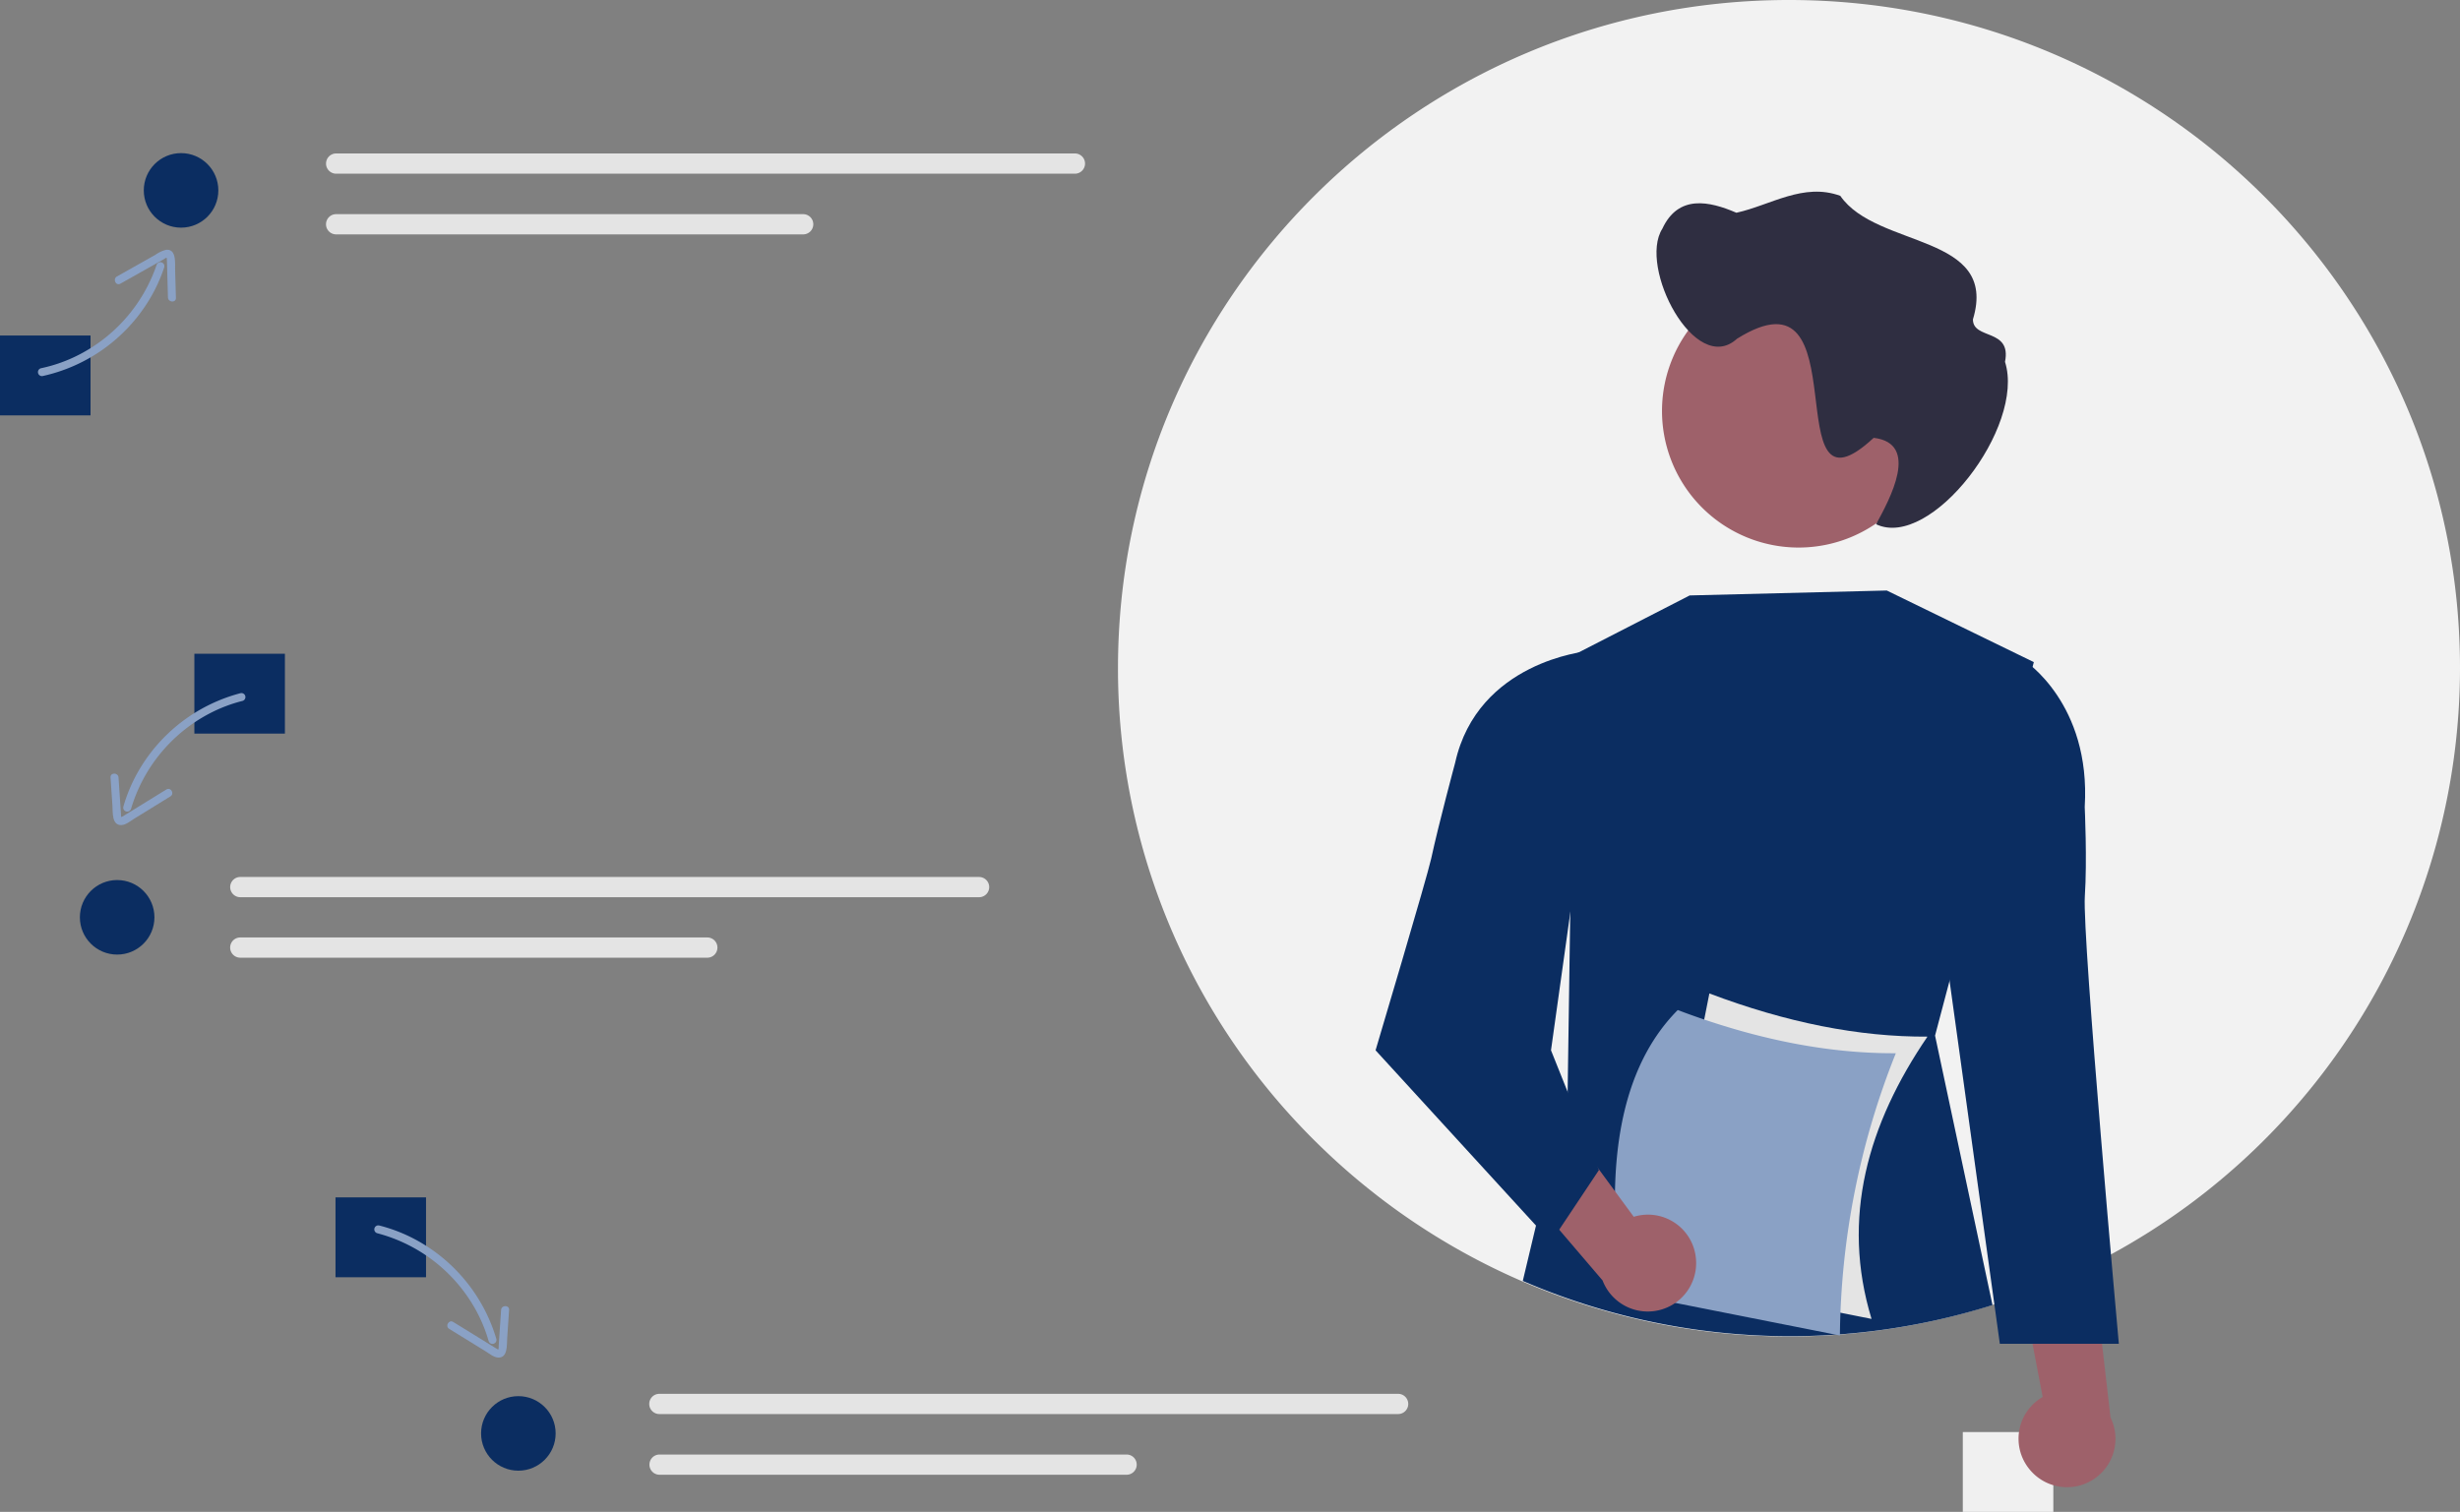 <svg id="service-details" xmlns="http://www.w3.org/2000/svg" width="610" height="375" viewBox="0 0 610 375">
  <rect x="0" y="0" width="610" height="375" fill="#808080" stroke="none"/>
  <rect id="Rectangle_728" data-name="Rectangle 728" width="22.449" height="19.808" transform="translate(486.712 355.192)" fill="#f0f0f0"/>
  <path id="Path_5362" data-name="Path 5362" d="M891.521,330.711a165.588,165.588,0,0,1-86.557,145.431c-1.486.809-2.991,1.6-4.5,2.361a162.939,162.939,0,0,1-17.279,7.549q-3.526,1.322-7.124,2.459c-.231.079-.469.158-.7.224a166.638,166.638,0,0,1-141.2-19.254q-4.15-2.7-8.128-5.642c-1.5-1.111-2.978-2.242-4.437-3.406q-6.19-4.892-11.885-10.37a164.87,164.87,0,0,1-50.966-119.352C558.746,239.189,633.237,165,725.132,165S891.521,239.189,891.521,330.711Z" transform="translate(-281.521 -165)" fill="#f2f2f2"/>
  <path id="Path_5363" data-name="Path 5363" d="M816.395,485.094l-3.75,14.182,14.242,66.838a167.077,167.077,0,0,1-116.471-5.989L721.534,513.5l.37-25.288,1.208-83.385.3-.158a.235.235,0,0,1,.06-.026L751.8,390.1l48.873-1.222,36.466,17.761-.277,1.037Z" transform="translate(-332.815 -242.41)" fill="#0b2d61"/>
  <path id="Path_5364" data-name="Path 5364" d="M898.748,688.431a11.936,11.936,0,0,1,3.187-18.023L894,628.741l20.345,8.479,4.414,38.268a12,12,0,0,1-20.013,12.943Z" transform="translate(-395.42 -323.9)" fill="#9e616a"/>
  <path id="Path_5365" data-name="Path 5365" d="M884.27,416.87l5.22-1.7s16.56,10.628,14.984,36.323c0,0,.621,13.3.028,22.145-.68,10.15,8.431,111.009,8.431,111.009H883.425l-12.646-91.336Z" transform="translate(-387.531 -251.342)" fill="#0b2d61"/>
  <path id="Path_5366" data-name="Path 5366" d="M830.425,302.4a33.879,33.879,0,1,1-33.879-33.879h0a33.794,33.794,0,0,1,33.879,33.71Z" transform="translate(-350.544 -200.468)" fill="#9e616a"/>
  <path id="Path_5367" data-name="Path 5367" d="M762.09,246.184c3.969-8.534,11.649-6.847,18.366-3.954,8.506-1.887,16.6-7.535,25.76-4.195,9.028,13.13,39.337,9.267,32.889,30.643-.008,5.122,9.638,2.141,7.954,10.53,5.11,16.144-18.446,46.719-31.968,40.281,3.344-6.129,10.984-20.051-.6-21.432-24.927,23.193-2.572-44.165-33.891-24.576C770.226,282.97,756.029,255.677,762.09,246.184Z" transform="translate(-349.881 -189.461)" fill="#2f2e41"/>
  <path id="Path_5368" data-name="Path 5368" d="M813.531,620.968l-54.08-10.711,13.867-70.014q28.7,10.856,54.08,10.711C812.612,572.638,805.9,595.92,813.531,620.968Z" transform="translate(-349.448 -293.834)" fill="#e4e4e4"/>
  <path id="Path_5369" data-name="Path 5369" d="M800.74,627.2l-54.08-10.711c-4.439-31.719-.4-55.6,13.867-70.014q28.7,10.856,54.08,10.711A192.864,192.864,0,0,0,800.74,627.2Z" transform="translate(-344.503 -295.95)" fill="#8aa1c5"/>
  <path id="Path_5370" data-name="Path 5370" d="M750.416,616.495a11.936,11.936,0,0,0-15.369-9.937l-25.116-34.18-7.643,20.674,25.022,29.289a12,12,0,0,0,23.106-5.845Z" transform="translate(-329.927 -304.751)" fill="#9e616a"/>
  <path id="Path_5371" data-name="Path 5371" d="M711.784,414.19l-4.549-3.073s-27.071,2.521-32.642,27.654c0,0-4.072,15.1-5.942,23.769-.962,4.459-13.79,47.539-13.79,47.539l43.5,47.539,11.885-17.827L698.362,510.08Z" transform="translate(-313.765 -249.57)" fill="#0b2d61"/>
  <rect id="Rectangle_729" data-name="Rectangle 729" width="22.449" height="19.808" transform="translate(0 83.22)" fill="#0b2d61"/>
  <rect id="Rectangle_730" data-name="Rectangle 730" width="22.449" height="19.808" transform="translate(48.199 162.151)" fill="#0b2d61"/>
  <rect id="Rectangle_731" data-name="Rectangle 731" width="22.449" height="19.808" transform="translate(83.193 296.993)" fill="#0b2d61"/>
  <path id="Path_5372" data-name="Path 5372" d="M262.21,222.649a2.509,2.509,0,1,0,0,5.018H445.4a2.509,2.509,0,0,0,0-5.018Z" transform="translate(-178.854 -184.585)" fill="#e4e4e4"/>
  <path id="Path_5373" data-name="Path 5373" d="M262.207,245.45a2.509,2.509,0,1,0-.011,5.018H378.012a2.509,2.509,0,1,0,0-5.018Z" transform="translate(-178.851 -192.332)" fill="#e4e4e4"/>
  <path id="Path_5374" data-name="Path 5374" d="M226.21,495.649a2.509,2.509,0,1,0,0,5.018H409.4a2.509,2.509,0,0,0,0-5.018Z" transform="translate(-166.623 -278.127)" fill="#e4e4e4"/>
  <path id="Path_5375" data-name="Path 5375" d="M226.207,518.45a2.509,2.509,0,0,0-.011,5.018H342.012a2.509,2.509,0,0,0,0-5.018Z" transform="translate(-166.621 -285.928)" fill="#e4e4e4"/>
  <path id="Path_5376" data-name="Path 5376" d="M384.21,690.649a2.509,2.509,0,0,0,0,5.018H567.4a2.509,2.509,0,1,0,0-5.018Z" transform="translate(-220.71 -344.932)" fill="#e4e4e4"/>
  <path id="Path_5377" data-name="Path 5377" d="M384.207,713.45a2.509,2.509,0,0,0-.011,5.018H500.012a2.509,2.509,0,0,0,0-5.018Z" transform="translate(-220.652 -352.679)" fill="#e4e4e4"/>
  <path id="Path_5378" data-name="Path 5378" d="M152.654,292.123a41.3,41.3,0,0,0,26.192-18.493,39.58,39.58,0,0,0,3.97-8.471.991.991,0,0,0-1.875-.639,39.305,39.305,0,0,1-20.288,22.821,37.207,37.207,0,0,1-8.369,2.836.991.991,0,0,0,.37,1.946Z" transform="translate(-142.098 -198.847)" fill="#8aa1c5"/>
  <path id="Path_5379" data-name="Path 5379" d="M181.767,267.235l10.712-6.033c.165-.093.629-.443.8-.4-.139-.034-.013.069-.009.195.006.169.027.34.033.51.039,1.043.058,2.087.087,3.13l.166,6c.035,1.263,2.012,1.413,1.977.135l-.2-7.042c-.045-1.614.359-5.193-2.256-4.884a7.647,7.647,0,0,0-2.621,1.226l-3.26,1.836-6.287,3.541c-1.107.624-.26,2.415.852,1.789Z" transform="translate(-151.911 -196.876)" fill="#8aa1c5"/>
  <path id="Path_5380" data-name="Path 5380" d="M212.607,426.4a41.3,41.3,0,0,0-25.413,19.527,39.52,39.52,0,0,0-3.624,8.618.991.991,0,0,0,1.91.527,39.321,39.321,0,0,1,19.4-23.607,37.185,37.185,0,0,1,8.253-3.154.991.991,0,0,0-.527-1.91Z" transform="translate(-152.98 -254.465)" fill="#8aa1c5"/>
  <path id="Path_5381" data-name="Path 5381" d="M192.613,460.63l-10.351,6.382c-.177.109-.352.229-.536.326s-.372.094-.253.21c-.16-.157-.119-.739-.131-.916l-.2-2.994-.4-5.987c-.085-1.265-2.067-1.275-1.981,0l.473,7.029c.108,1.6-.19,4.913,2.26,4.779,1.091-.06,2.13-.956,3.024-1.507l2.957-1.823,6.142-3.787c1.083-.668.089-2.382-1-1.71Z" transform="translate(-151.353 -264.815)" fill="#8aa1c5"/>
  <path id="Path_5382" data-name="Path 5382" d="M278.786,629.306a39.317,39.317,0,0,1,24.23,18.616,37.168,37.168,0,0,1,3.424,8.145.991.991,0,0,0,1.91-.526,41.294,41.294,0,0,0-20.311-24.791,39.5,39.5,0,0,0-8.727-3.354A.991.991,0,0,0,278.786,629.306Z" transform="translate(-185.27 -323.431)" fill="#8aa1c5"/>
  <path id="Path_5383" data-name="Path 5383" d="M306.008,663.34l6.142,3.787,2.957,1.823c.9.553,1.932,1.447,3.024,1.507,2.449.134,2.152-3.178,2.26-4.779l.473-7.029c.086-1.273-1.9-1.267-1.981,0l-.4,5.987-.193,2.864c-.015.219.043.864-.14,1.046.13-.13-.006-.068-.151-.156-.211-.128-.428-.25-.639-.38l-10.351-6.381c-1.088-.671-2.084,1.042-1,1.71Z" transform="translate(-194.627 -333.737)" fill="#8aa1c5"/>
  <circle id="Ellipse_564" data-name="Ellipse 564" cx="9.244" cy="9.244" r="9.244" transform="translate(35.654 37.978)" fill="#0b2d61"/>
  <circle id="Ellipse_565" data-name="Ellipse 565" cx="9.244" cy="9.244" r="9.244" transform="translate(19.808 218.281)" fill="#0b2d61"/>
  <circle id="Ellipse_566" data-name="Ellipse 566" cx="9.244" cy="9.244" r="9.244" transform="translate(119.292 346.291)" fill="#0b2d61"/>
</svg>
